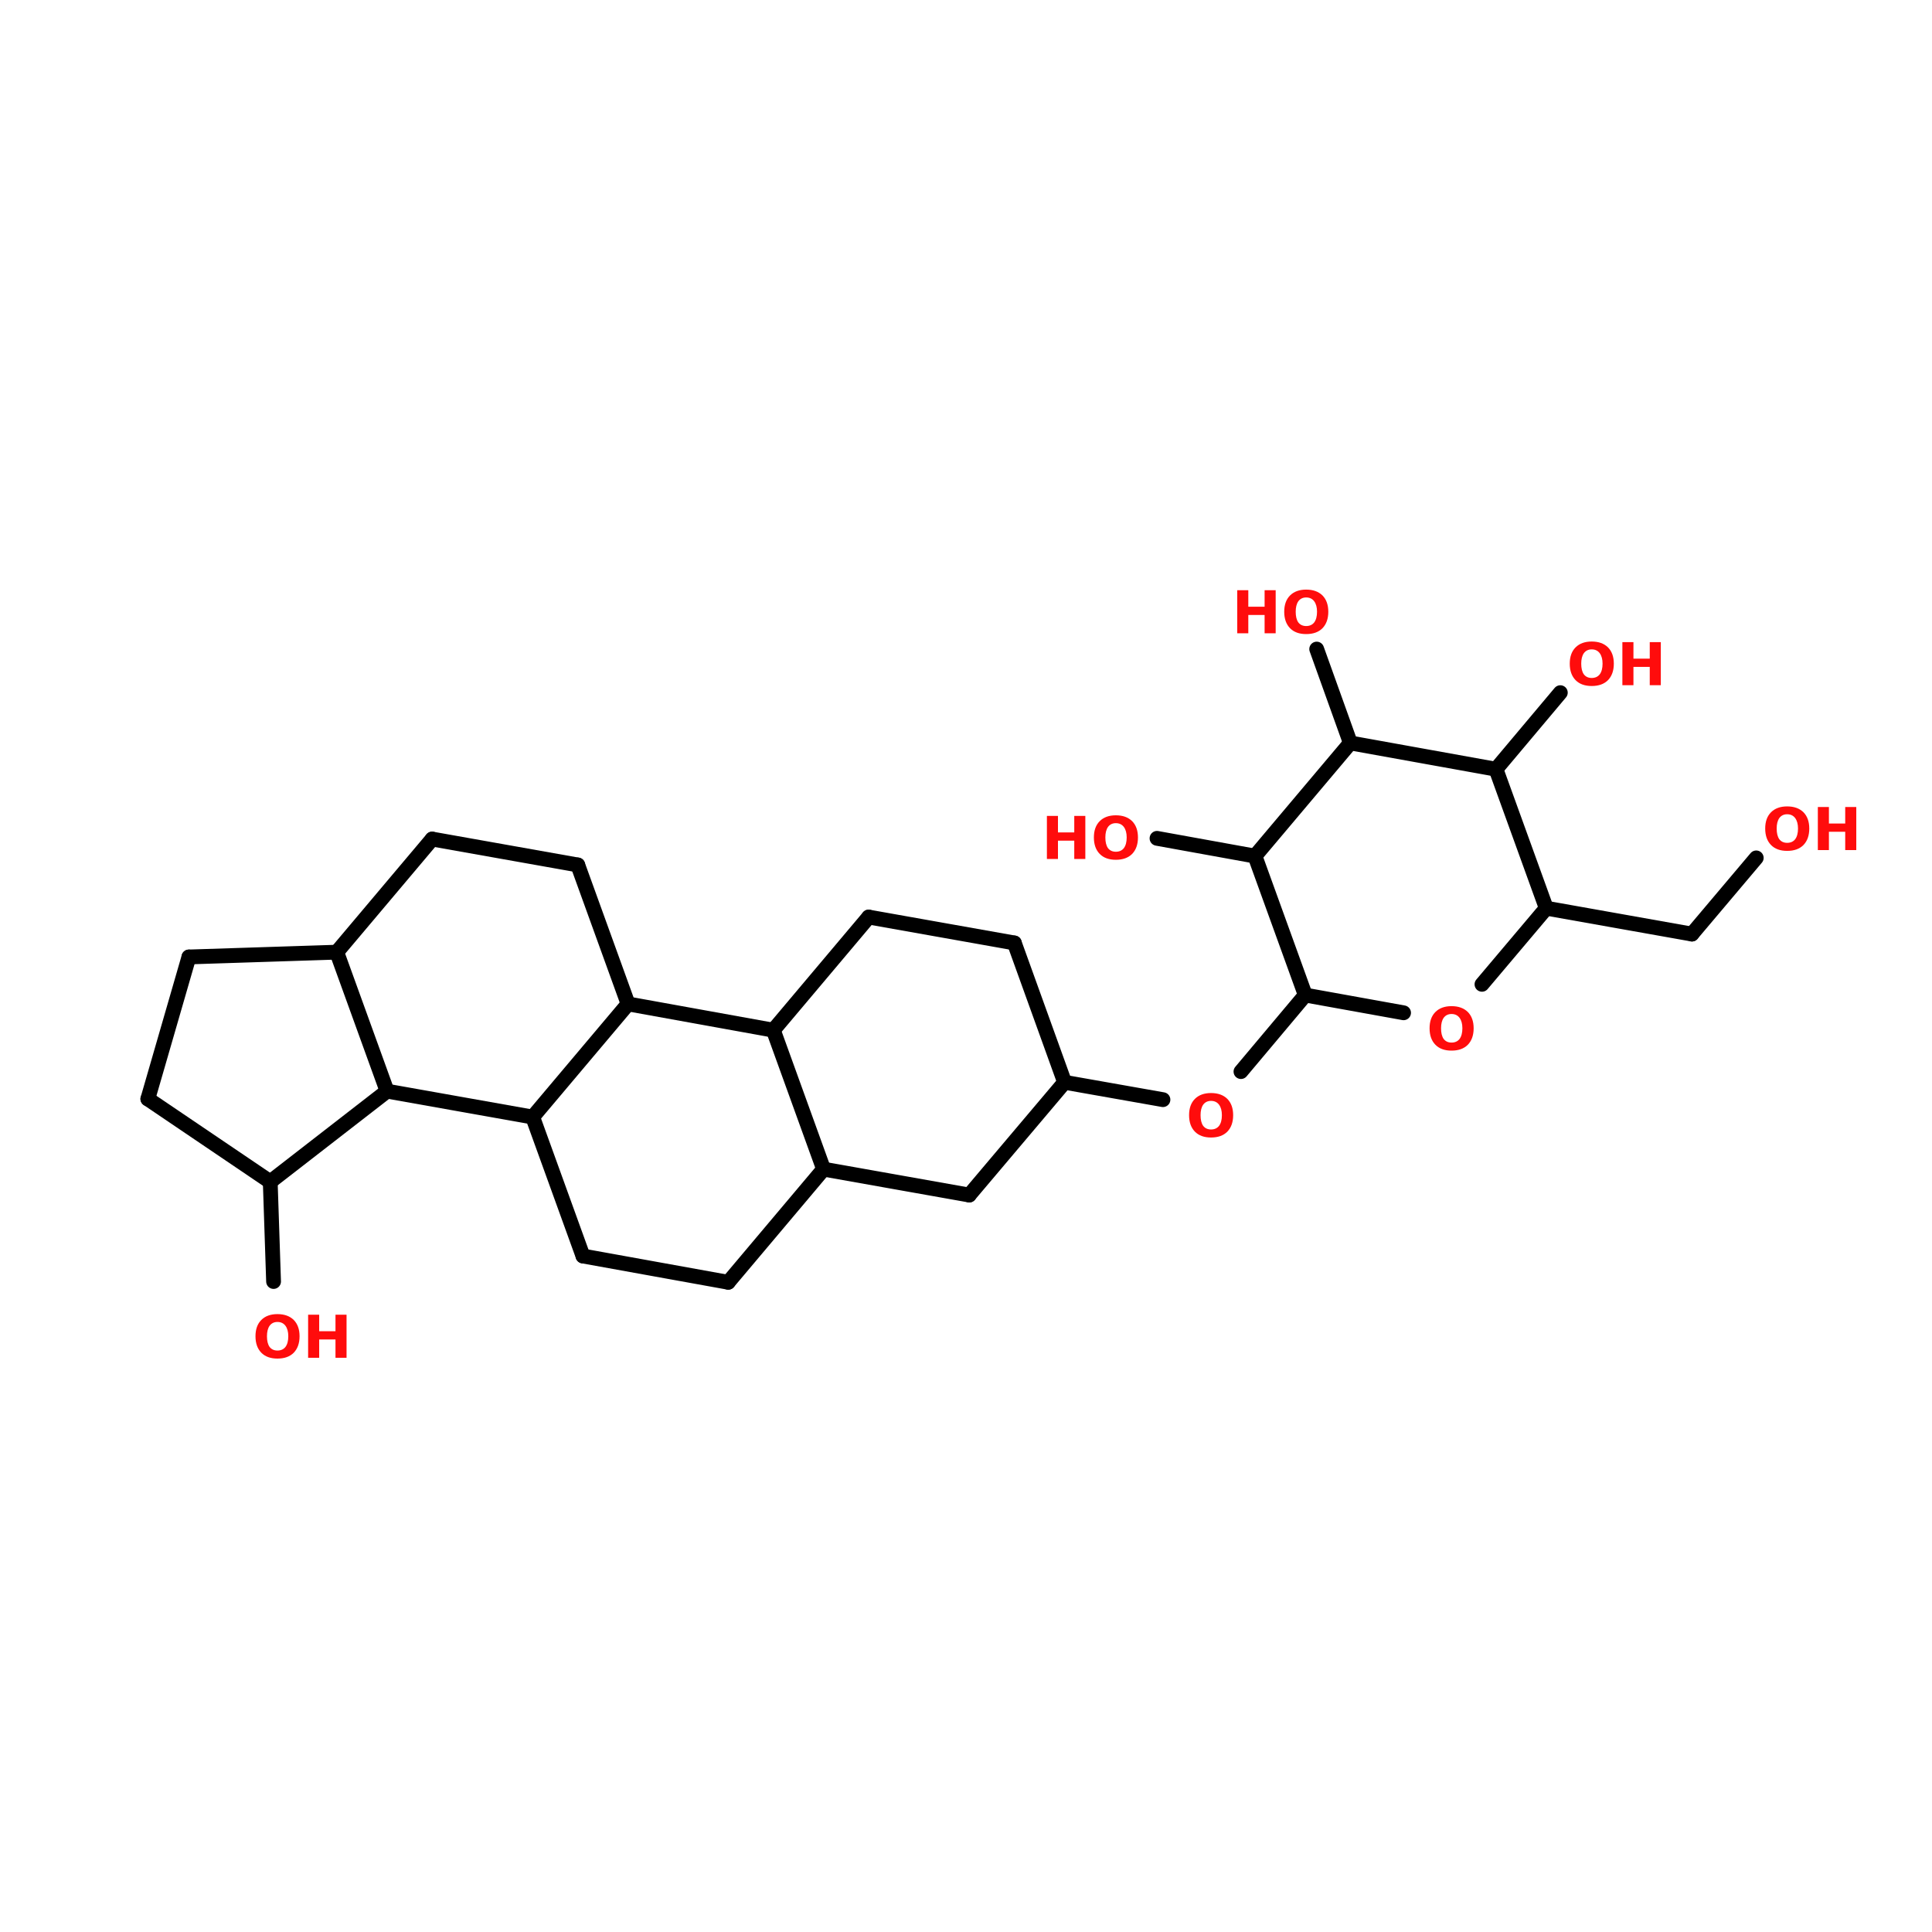 <?xml version="1.0" encoding="UTF-8"?>
<svg xmlns="http://www.w3.org/2000/svg" xmlns:xlink="http://www.w3.org/1999/xlink" width="150pt" height="150pt" viewBox="0 0 150 150" version="1.1">
<defs>
<g>
<symbol overflow="visible" id="glyph0-0">
<path style="stroke:none;" d="M 0.234 0.812 L 0.234 -3.234 L 2.516 -3.234 L 2.516 0.812 Z M 0.484 0.547 L 2.266 0.547 L 2.266 -2.969 L 0.484 -2.969 Z M 0.484 0.547 "/>
</symbol>
<symbol overflow="visible" id="glyph0-1">
<path style="stroke:none;" d="M 0.422 -3.344 L 1.281 -3.344 L 1.281 -2.062 L 2.547 -2.062 L 2.547 -3.344 L 3.406 -3.344 L 3.406 0 L 2.547 0 L 2.547 -1.422 L 1.281 -1.422 L 1.281 0 L 0.422 0 Z M 0.422 -3.344 "/>
</symbol>
<symbol overflow="visible" id="glyph0-2">
<path style="stroke:none;" d="M 1.938 -2.781 C 1.676 -2.781 1.473 -2.68 1.328 -2.484 C 1.191 -2.285 1.125 -2.016 1.125 -1.672 C 1.125 -1.316 1.191 -1.039 1.328 -0.844 C 1.473 -0.656 1.676 -0.562 1.938 -0.562 C 2.207 -0.562 2.414 -0.656 2.562 -0.844 C 2.707 -1.039 2.781 -1.316 2.781 -1.672 C 2.781 -2.016 2.707 -2.285 2.562 -2.484 C 2.414 -2.68 2.207 -2.781 1.938 -2.781 Z M 1.938 -3.391 C 2.477 -3.391 2.898 -3.238 3.203 -2.938 C 3.504 -2.633 3.656 -2.211 3.656 -1.672 C 3.656 -1.129 3.504 -0.703 3.203 -0.391 C 2.898 -0.086 2.477 0.062 1.938 0.062 C 1.406 0.062 0.988 -0.086 0.688 -0.391 C 0.383 -0.703 0.234 -1.129 0.234 -1.672 C 0.234 -2.211 0.383 -2.633 0.688 -2.938 C 0.988 -3.238 1.406 -3.391 1.938 -3.391 Z M 1.938 -3.391 "/>
</symbol>
</g>
</defs>
<g id="surface1">
<path style="fill-rule:nonzero;fill:rgb(0%,0%,0%);fill-opacity:1;stroke-width:4;stroke-linecap:round;stroke-linejoin:miter;stroke:rgb(0%,0%,0%);stroke-opacity:1;stroke-miterlimit:4;" d="M 73.106 196.304 L 74.006 223.295 " transform="matrix(0.287,0,0,0.287,0,35.411)"/>
<path style="fill-rule:nonzero;fill:rgb(0%,0%,0%);fill-opacity:1;stroke-width:4;stroke-linecap:round;stroke-linejoin:miter;stroke:rgb(0%,0%,0%);stroke-opacity:1;stroke-miterlimit:4;" d="M 287.995 169.396 L 314.604 174.099 " transform="matrix(0.287,0,0,0.287,0,35.411)"/>
<path style="fill-rule:nonzero;fill:rgb(0%,0%,0%);fill-opacity:1;stroke-width:4;stroke-linecap:round;stroke-linejoin:miter;stroke:rgb(0%,0%,0%);stroke-opacity:1;stroke-miterlimit:4;" d="M 335.706 166.506 L 353.1 145.799 " transform="matrix(0.287,0,0,0.287,0,35.411)"/>
<path style="fill-rule:nonzero;fill:rgb(0%,0%,0%);fill-opacity:1;stroke-width:4;stroke-linecap:round;stroke-linejoin:miter;stroke:rgb(0%,0%,0%);stroke-opacity:1;stroke-miterlimit:4;" d="M 418.3 122.298 L 457.695 129.305 " transform="matrix(0.287,0,0,0.287,0,35.411)"/>
<path style="fill-rule:nonzero;fill:rgb(0%,0%,0%);fill-opacity:1;stroke-width:4;stroke-linecap:round;stroke-linejoin:miter;stroke:rgb(0%,0%,0%);stroke-opacity:1;stroke-miterlimit:4;" d="M 457.695 129.305 L 475.103 108.694 " transform="matrix(0.287,0,0,0.287,0,35.411)"/>
<path style="fill-rule:nonzero;fill:rgb(0%,0%,0%);fill-opacity:1;stroke-width:4;stroke-linecap:round;stroke-linejoin:miter;stroke:rgb(0%,0%,0%);stroke-opacity:1;stroke-miterlimit:4;" d="M 404.695 84.702 L 422.103 63.996 " transform="matrix(0.287,0,0,0.287,0,35.411)"/>
<path style="fill-rule:nonzero;fill:rgb(0%,0%,0%);fill-opacity:1;stroke-width:4;stroke-linecap:round;stroke-linejoin:miter;stroke:rgb(0%,0%,0%);stroke-opacity:1;stroke-miterlimit:4;" d="M 365.3 77.6 L 356.194 52.205 " transform="matrix(0.287,0,0,0.287,0,35.411)"/>
<path style="fill-rule:nonzero;fill:rgb(0%,0%,0%);fill-opacity:1;stroke-width:4;stroke-linecap:round;stroke-linejoin:miter;stroke:rgb(0%,0%,0%);stroke-opacity:1;stroke-miterlimit:4;" d="M 339.495 108.203 L 312.996 103.405 " transform="matrix(0.287,0,0,0.287,0,35.411)"/>
<path style="fill-rule:nonzero;fill:rgb(0%,0%,0%);fill-opacity:1;stroke-width:4;stroke-linecap:round;stroke-linejoin:miter;stroke:rgb(0%,0%,0%);stroke-opacity:1;stroke-miterlimit:4;" d="M 39.995 173.894 L 51.105 135.494 " transform="matrix(0.287,0,0,0.287,0,35.411)"/>
<path style="fill-rule:nonzero;fill:rgb(0%,0%,0%);fill-opacity:1;stroke-width:4;stroke-linecap:round;stroke-linejoin:miter;stroke:rgb(0%,0%,0%);stroke-opacity:1;stroke-miterlimit:4;" d="M 51.105 135.494 L 91.1 134.199 " transform="matrix(0.287,0,0,0.287,0,35.411)"/>
<path style="fill-rule:nonzero;fill:rgb(0%,0%,0%);fill-opacity:1;stroke-width:4;stroke-linecap:round;stroke-linejoin:miter;stroke:rgb(0%,0%,0%);stroke-opacity:1;stroke-miterlimit:4;" d="M 91.1 134.199 L 104.704 171.795 " transform="matrix(0.287,0,0,0.287,0,35.411)"/>
<path style="fill-rule:nonzero;fill:rgb(0%,0%,0%);fill-opacity:1;stroke-width:4;stroke-linecap:round;stroke-linejoin:miter;stroke:rgb(0%,0%,0%);stroke-opacity:1;stroke-miterlimit:4;" d="M 104.704 171.795 L 73.106 196.304 " transform="matrix(0.287,0,0,0.287,0,35.411)"/>
<path style="fill-rule:nonzero;fill:rgb(0%,0%,0%);fill-opacity:1;stroke-width:4;stroke-linecap:round;stroke-linejoin:miter;stroke:rgb(0%,0%,0%);stroke-opacity:1;stroke-miterlimit:4;" d="M 73.106 196.304 L 39.995 173.894 " transform="matrix(0.287,0,0,0.287,0,35.411)"/>
<path style="fill-rule:nonzero;fill:rgb(0%,0%,0%);fill-opacity:1;stroke-width:4;stroke-linecap:round;stroke-linejoin:miter;stroke:rgb(0%,0%,0%);stroke-opacity:1;stroke-miterlimit:4;" d="M 169.904 148.198 L 209.204 155.301 " transform="matrix(0.287,0,0,0.287,0,35.411)"/>
<path style="fill-rule:nonzero;fill:rgb(0%,0%,0%);fill-opacity:1;stroke-width:4;stroke-linecap:round;stroke-linejoin:miter;stroke:rgb(0%,0%,0%);stroke-opacity:1;stroke-miterlimit:4;" d="M 209.204 155.301 L 222.795 192.897 " transform="matrix(0.287,0,0,0.287,0,35.411)"/>
<path style="fill-rule:nonzero;fill:rgb(0%,0%,0%);fill-opacity:1;stroke-width:4;stroke-linecap:round;stroke-linejoin:miter;stroke:rgb(0%,0%,0%);stroke-opacity:1;stroke-miterlimit:4;" d="M 222.795 192.897 L 197.004 223.5 " transform="matrix(0.287,0,0,0.287,0,35.411)"/>
<path style="fill-rule:nonzero;fill:rgb(0%,0%,0%);fill-opacity:1;stroke-width:4;stroke-linecap:round;stroke-linejoin:miter;stroke:rgb(0%,0%,0%);stroke-opacity:1;stroke-miterlimit:4;" d="M 197.004 223.5 L 157.704 216.397 " transform="matrix(0.287,0,0,0.287,0,35.411)"/>
<path style="fill-rule:nonzero;fill:rgb(0%,0%,0%);fill-opacity:1;stroke-width:4;stroke-linecap:round;stroke-linejoin:miter;stroke:rgb(0%,0%,0%);stroke-opacity:1;stroke-miterlimit:4;" d="M 157.704 216.397 L 144.1 178.801 " transform="matrix(0.287,0,0,0.287,0,35.411)"/>
<path style="fill-rule:nonzero;fill:rgb(0%,0%,0%);fill-opacity:1;stroke-width:4;stroke-linecap:round;stroke-linejoin:miter;stroke:rgb(0%,0%,0%);stroke-opacity:1;stroke-miterlimit:4;" d="M 144.1 178.801 L 169.904 148.198 " transform="matrix(0.287,0,0,0.287,0,35.411)"/>
<path style="fill-rule:nonzero;fill:rgb(0%,0%,0%);fill-opacity:1;stroke-width:4;stroke-linecap:round;stroke-linejoin:miter;stroke:rgb(0%,0%,0%);stroke-opacity:1;stroke-miterlimit:4;" d="M 234.995 124.698 L 209.204 155.301 " transform="matrix(0.287,0,0,0.287,0,35.411)"/>
<path style="fill-rule:nonzero;fill:rgb(0%,0%,0%);fill-opacity:1;stroke-width:4;stroke-linecap:round;stroke-linejoin:miter;stroke:rgb(0%,0%,0%);stroke-opacity:1;stroke-miterlimit:4;" d="M 222.795 192.897 L 262.204 199.903 " transform="matrix(0.287,0,0,0.287,0,35.411)"/>
<path style="fill-rule:nonzero;fill:rgb(0%,0%,0%);fill-opacity:1;stroke-width:4;stroke-linecap:round;stroke-linejoin:miter;stroke:rgb(0%,0%,0%);stroke-opacity:1;stroke-miterlimit:4;" d="M 262.204 199.903 L 287.995 169.396 " transform="matrix(0.287,0,0,0.287,0,35.411)"/>
<path style="fill-rule:nonzero;fill:rgb(0%,0%,0%);fill-opacity:1;stroke-width:4;stroke-linecap:round;stroke-linejoin:miter;stroke:rgb(0%,0%,0%);stroke-opacity:1;stroke-miterlimit:4;" d="M 287.995 169.396 L 274.404 131.704 " transform="matrix(0.287,0,0,0.287,0,35.411)"/>
<path style="fill-rule:nonzero;fill:rgb(0%,0%,0%);fill-opacity:1;stroke-width:4;stroke-linecap:round;stroke-linejoin:miter;stroke:rgb(0%,0%,0%);stroke-opacity:1;stroke-miterlimit:4;" d="M 274.404 131.704 L 234.995 124.698 " transform="matrix(0.287,0,0,0.287,0,35.411)"/>
<path style="fill-rule:nonzero;fill:rgb(0%,0%,0%);fill-opacity:1;stroke-width:4;stroke-linecap:round;stroke-linejoin:miter;stroke:rgb(0%,0%,0%);stroke-opacity:1;stroke-miterlimit:4;" d="M 91.1 134.199 L 116.905 103.596 " transform="matrix(0.287,0,0,0.287,0,35.411)"/>
<path style="fill-rule:nonzero;fill:rgb(0%,0%,0%);fill-opacity:1;stroke-width:4;stroke-linecap:round;stroke-linejoin:miter;stroke:rgb(0%,0%,0%);stroke-opacity:1;stroke-miterlimit:4;" d="M 116.905 103.596 L 156.3 110.603 " transform="matrix(0.287,0,0,0.287,0,35.411)"/>
<path style="fill-rule:nonzero;fill:rgb(0%,0%,0%);fill-opacity:1;stroke-width:4;stroke-linecap:round;stroke-linejoin:miter;stroke:rgb(0%,0%,0%);stroke-opacity:1;stroke-miterlimit:4;" d="M 156.3 110.603 L 169.904 148.198 " transform="matrix(0.287,0,0,0.287,0,35.411)"/>
<path style="fill-rule:nonzero;fill:rgb(0%,0%,0%);fill-opacity:1;stroke-width:4;stroke-linecap:round;stroke-linejoin:miter;stroke:rgb(0%,0%,0%);stroke-opacity:1;stroke-miterlimit:4;" d="M 144.1 178.801 L 104.704 171.795 " transform="matrix(0.287,0,0,0.287,0,35.411)"/>
<path style="fill-rule:nonzero;fill:rgb(0%,0%,0%);fill-opacity:1;stroke-width:4;stroke-linecap:round;stroke-linejoin:miter;stroke:rgb(0%,0%,0%);stroke-opacity:1;stroke-miterlimit:4;" d="M 339.495 108.203 L 353.1 145.799 " transform="matrix(0.287,0,0,0.287,0,35.411)"/>
<path style="fill-rule:nonzero;fill:rgb(0%,0%,0%);fill-opacity:1;stroke-width:4;stroke-linecap:round;stroke-linejoin:miter;stroke:rgb(0%,0%,0%);stroke-opacity:1;stroke-miterlimit:4;" d="M 353.1 145.799 L 379.695 150.598 " transform="matrix(0.287,0,0,0.287,0,35.411)"/>
<path style="fill-rule:nonzero;fill:rgb(0%,0%,0%);fill-opacity:1;stroke-width:4;stroke-linecap:round;stroke-linejoin:miter;stroke:rgb(0%,0%,0%);stroke-opacity:1;stroke-miterlimit:4;" d="M 400.906 142.896 L 418.3 122.298 " transform="matrix(0.287,0,0,0.287,0,35.411)"/>
<path style="fill-rule:nonzero;fill:rgb(0%,0%,0%);fill-opacity:1;stroke-width:4;stroke-linecap:round;stroke-linejoin:miter;stroke:rgb(0%,0%,0%);stroke-opacity:1;stroke-miterlimit:4;" d="M 418.3 122.298 L 404.695 84.702 " transform="matrix(0.287,0,0,0.287,0,35.411)"/>
<path style="fill-rule:nonzero;fill:rgb(0%,0%,0%);fill-opacity:1;stroke-width:4;stroke-linecap:round;stroke-linejoin:miter;stroke:rgb(0%,0%,0%);stroke-opacity:1;stroke-miterlimit:4;" d="M 404.695 84.702 L 365.3 77.6 " transform="matrix(0.287,0,0,0.287,0,35.411)"/>
<path style="fill-rule:nonzero;fill:rgb(0%,0%,0%);fill-opacity:1;stroke-width:4;stroke-linecap:round;stroke-linejoin:miter;stroke:rgb(0%,0%,0%);stroke-opacity:1;stroke-miterlimit:4;" d="M 365.3 77.6 L 339.495 108.203 " transform="matrix(0.287,0,0,0.287,0,35.411)"/>
<g style="fill:rgb(100%,4.706%,4.706%);fill-opacity:1;">
  <use xlink:href="#glyph0-1" x="80.859" y="66.691"/>
</g>
<g style="fill:rgb(100%,4.706%,4.706%);fill-opacity:1;">
  <use xlink:href="#glyph0-2" x="84.695" y="66.691"/>
</g>
<g style="fill:rgb(100%,4.706%,4.706%);fill-opacity:1;">
  <use xlink:href="#glyph0-1" x="95.637" y="49.168"/>
</g>
<g style="fill:rgb(100%,4.706%,4.706%);fill-opacity:1;">
  <use xlink:href="#glyph0-2" x="99.473" y="49.168"/>
</g>
<g style="fill:rgb(100%,4.706%,4.706%);fill-opacity:1;">
  <use xlink:href="#glyph0-2" x="121.641" y="53.199"/>
</g>
<g style="fill:rgb(100%,4.706%,4.706%);fill-opacity:1;">
  <use xlink:href="#glyph0-1" x="125.539" y="53.199"/>
</g>
<g style="fill:rgb(100%,4.706%,4.706%);fill-opacity:1;">
  <use xlink:href="#glyph0-2" x="136.816" y="66"/>
</g>
<g style="fill:rgb(100%,4.706%,4.706%);fill-opacity:1;">
  <use xlink:href="#glyph0-1" x="140.715" y="66"/>
</g>
<g style="fill:rgb(100%,4.706%,4.706%);fill-opacity:1;">
  <use xlink:href="#glyph0-2" x="110.758" y="81.508"/>
</g>
<g style="fill:rgb(100%,4.706%,4.706%);fill-opacity:1;">
  <use xlink:href="#glyph0-2" x="92.086" y="88.254"/>
</g>
<g style="fill:rgb(100%,4.706%,4.706%);fill-opacity:1;">
  <use xlink:href="#glyph0-2" x="19.602" y="105.418"/>
</g>
<g style="fill:rgb(100%,4.706%,4.706%);fill-opacity:1;">
  <use xlink:href="#glyph0-1" x="23.5" y="105.418"/>
</g>
</g>
</svg>
